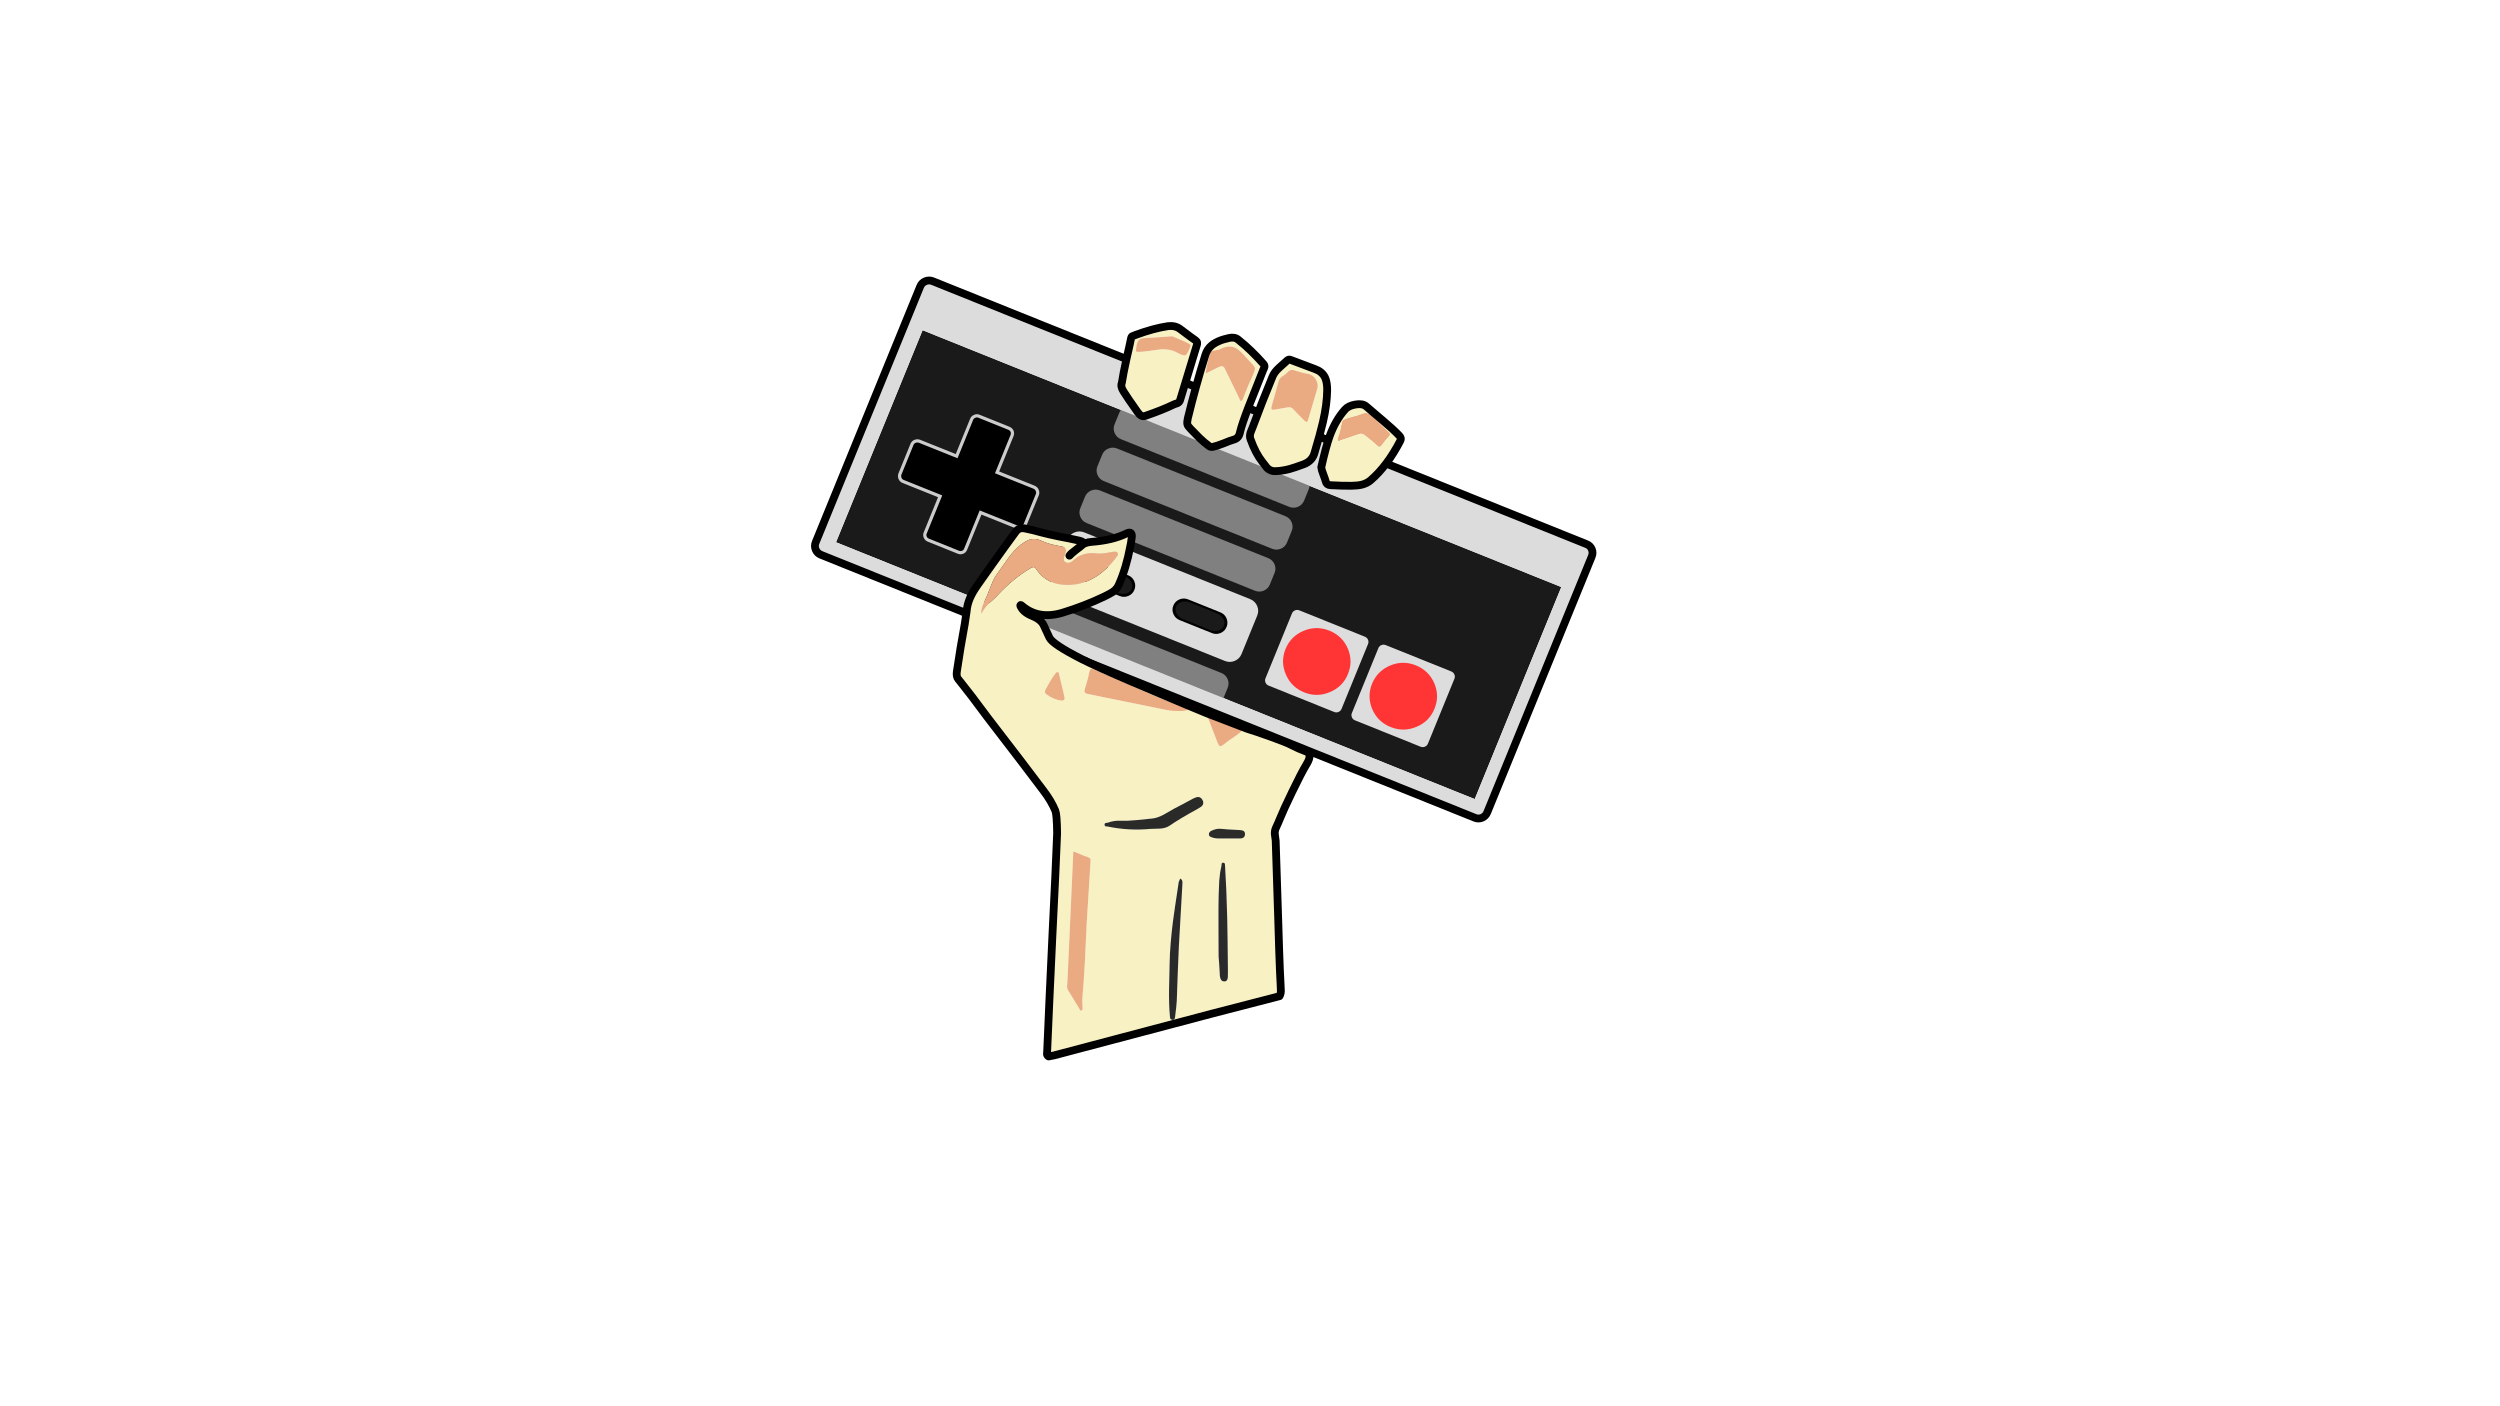 
<svg xmlns="http://www.w3.org/2000/svg" version="1.1" xmlns:xlink="http://www.w3.org/1999/xlink" preserveAspectRatio="none" x="0px" y="0px" width="1280px" height="720px" viewBox="0 0 1280 720">
<defs>
<g id="Layer3_0_MEMBER_0_FILL">
<path fill="#1A1A1A" stroke="none" d="
M 597.75 237.25
L 597.75 41.95 15.9 41.95 15.9 237.25 597.75 237.25 Z"/>
</g>

<g id="Layer3_0_MEMBER_1_FILL">
<path fill="#808080" stroke="none" d="
M 368.9 44.75
Q 368.9 40.7 366.1 37.85 363.25 35 359.2 35
L 205.95 35
Q 201.9 35 199.05 37.85 196.2 40.7 196.2 44.75
L 196.2 55.3
Q 196.2 59.35 199.05 62.2 201.9 65.05 205.95 65.05
L 359.2 65.05
Q 363.25 65.05 366.1 62.2 368.9 59.35 368.9 55.3
L 368.9 44.75 Z"/>
</g>

<g id="Layer3_0_MEMBER_2_FILL">
<path fill="#808080" stroke="none" d="
M 366.1 245.2
Q 368.9 242.35 368.9 238.35
L 368.9 227.75
Q 368.9 223.75 366.1 220.9 363.25 218.05 359.2 218.05
L 205.95 218.05
Q 201.9 218.05 199.05 220.9 196.2 223.75 196.2 227.75
L 196.2 238.35
Q 196.2 242.35 199.05 245.2 201.9 248.05 205.95 248.05
L 359.2 248.05
Q 363.25 248.05 366.1 245.2 Z"/>
</g>

<g id="Layer3_0_MEMBER_3_FILL">
<path fill="#DCDCDC" stroke="none" d="
M 611.95 8.15
Q 611.95 4.75 609.7 2.4 607.4 0 604 0
L 8.1 0
Q 4.75 0 2.35 2.4 0 4.75 0 8.15
L 0 243.8
Q 0 247.2 2.35 249.55 4.75 251.95 8.1 251.95
L 604 251.95
Q 607.4 251.95 609.7 249.55 611.95 247.2 611.95 243.8
L 611.95 8.15
M 597.85 41.95
L 597.85 237.2 15.9 237.2 15.9 41.95 597.85 41.95 Z"/>
</g>

<g id="Layer3_0_MEMBER_4_FILL">
<path fill="#000000" stroke="none" d="
M -168.25 -47.2
Q -167.8 -46.05 -166.65 -45.6
L -147.7 -38 -155.35 -19.2
Q -155.8 -18.1 -155.3 -17.05 -154.85 -16 -153.75 -15.55
L -138.35 -9.35
Q -137.25 -8.9 -136.15 -9.35 -135.1 -9.8 -134.65 -10.9
L -127 -29.7 -108.05 -22.1
Q -106.9 -21.6 -105.75 -22.1 -104.55 -22.55 -104.1 -23.7
L -97.95 -38.8
Q -97.5 -39.9 -98 -41.05 -98.45 -42.15 -99.6 -42.65
L -118.55 -50.25 -110.9 -69.05
Q -110.45 -70.2 -110.85 -71.25 -111.35 -72.35 -112.45 -72.8
L -127.85 -79
Q -128.95 -79.45 -130 -78.95 -131.15 -78.5 -131.6 -77.35
L -139.25 -58.55 -158.2 -66.15
Q -159.35 -66.6 -160.5 -66.15 -161.65 -65.7 -162.1 -64.6
L -168.25 -49.5
Q -168.7 -48.35 -168.25 -47.2 Z"/>
</g>

<g id="Layer3_0_MEMBER_5_FILL">
<path fill="#808080" stroke="none" d="
M 368.9 93.95
L 368.9 83.35
Q 368.9 79.35 366.1 76.5 363.25 73.65 359.2 73.65
L 205.95 73.65
Q 201.9 73.65 199.05 76.5 196.2 79.35 196.2 83.35
L 196.2 93.95
Q 196.2 97.95 199.05 100.8 201.9 103.65 205.95 103.65
L 359.2 103.65
Q 363.25 103.65 366.1 100.8 368.9 97.95 368.9 93.95 Z"/>
</g>

<g id="Layer3_0_MEMBER_6_MEMBER_0_FILL">
<path fill="#DDDDDD" stroke="none" d="
M 400.2 143.7
Q 398.2 143.7 396.85 145.1 395.45 146.5 395.45 148.45
L 395.45 208.25
Q 395.45 210.2 396.85 211.6 398.2 213 400.2 213
L 459.95 213
Q 461.95 213 463.35 211.6 464.75 210.2 464.75 208.25
L 464.75 148.45
Q 464.75 146.5 463.35 145.1 461.95 143.7 459.95 143.7
L 400.2 143.7 Z"/>
</g>

<g id="Layer3_0_MEMBER_6_MEMBER_1_FILL">
<path fill="#FF3434" stroke="none" d="
M 190.85 139.65
Q 184.2 137 177.7 139.7 171.1 142.45 168.4 149 165.75 155.55 168.55 162.05 171.35 168.6 177.95 171.25 184.55 173.9 191.1 171.1 197.7 168.4 200.35 161.85 203.05 155.3 200.25 148.75 197.45 142.3 190.85 139.65 Z"/>
</g>

<g id="Layer3_0_MEMBER_7_MEMBER_0_FILL">
<path fill="#DDDDDD" stroke="none" d="
M 543.45 148.45
Q 543.45 146.5 542.05 145.1 540.65 143.7 538.65 143.7
L 478.9 143.7
Q 476.9 143.7 475.55 145.1 474.15 146.5 474.15 148.45
L 474.15 208.25
Q 474.15 210.2 475.55 211.6 476.9 213 478.9 213
L 538.65 213
Q 540.65 213 542.05 211.6 543.45 210.2 543.45 208.25
L 543.45 148.45 Z"/>
</g>

<g id="Layer3_0_MEMBER_7_MEMBER_1_FILL">
<path fill="#FF3434" stroke="none" d="
M 235.1 157.4
Q 228.5 154.75 221.95 157.5 215.4 160.25 212.7 166.8 210.05 173.35 212.8 179.85 215.6 186.35 222.2 189 228.8 191.65 235.4 188.9 242 186.2 244.65 179.65 247.35 173.1 244.55 166.55 241.75 160.1 235.1 157.4 Z"/>
</g>

<g id="Layer3_0_MEMBER_8_FILL">
<path fill="#808080" stroke="none" d="
M 366.1 139.45
Q 368.9 136.6 368.9 132.6
L 368.9 122
Q 368.9 118 366.1 115.15 363.25 112.3 359.2 112.3
L 205.95 112.3
Q 201.9 112.3 199.05 115.15 196.2 118 196.2 122
L 196.2 132.6
Q 196.2 136.6 199.05 139.45 201.9 142.3 205.95 142.3
L 359.2 142.3
Q 363.25 142.3 366.1 139.45 Z"/>
</g>

<g id="Layer3_0_MEMBER_9_FILL">
<path fill="#DDDDDD" stroke="none" d="
M 368.95 196.6
L 368.95 161.25
Q 368.95 156.75 365.8 153.6 362.6 150.45 358.15 150.45
L 207.05 150.45
Q 202.55 150.45 199.4 153.6 196.2 156.75 196.2 161.25
L 196.2 196.6
Q 196.2 201.05 199.4 204.25 202.55 207.4 207.05 207.4
L 358.15 207.4
Q 362.6 207.4 365.8 204.25 368.95 201.05 368.95 196.6 Z"/>
</g>

<g id="Layer3_0_MEMBER_10_FILL">
<path fill="#000000" stroke="none" d="
M 225.65 170.4
Q 221.7 170.4 218.9 173.2 216.1 176 216.1 179.95 216.1 183.9 218.9 186.7 221.7 189.5 225.65 189.5
L 255.05 189.5
Q 259.05 189.5 261.8 186.7 264.6 183.95 264.6 179.95 264.6 176 261.8 173.2 259.05 170.4 255.05 170.4
L 225.65 170.4 Z"/>
</g>

<g id="Layer3_0_MEMBER_11_FILL">
<path fill="#000000" stroke="none" d="
M 339.05 189.5
Q 343.05 189.5 345.8 186.7 348.6 183.95 348.6 179.95 348.6 176 345.8 173.2 343.05 170.4 339.05 170.4
L 309.65 170.4
Q 305.7 170.4 302.9 173.2 300.1 176 300.1 179.95 300.1 183.95 302.9 186.7 305.7 189.5 309.65 189.5
L 339.05 189.5 Z"/>
</g>

<g id="Layer3_0_MEMBER_17_FILL">
<path fill="#1A1A1A" stroke="none" d="
M 228.15 172.25
Q 224.2 172.25 221.4 174.5 218.6 176.75 218.6 179.95 218.6 183.15 221.4 185.4 224.2 187.65 228.15 187.65
L 252.55 187.65
Q 256.55 187.65 259.35 185.4 262.15 183.15 262.15 179.95 262.15 176.75 259.35 174.5 256.55 172.25 252.55 172.25
L 228.15 172.25 Z"/>
</g>

<g id="Layer3_0_MEMBER_18_FILL">
<path fill="#1A1A1A" stroke="none" d="
M 336.55 187.65
Q 340.5 187.65 343.3 185.4 346.1 183.15 346.1 179.95 346.1 176.75 343.3 174.5 340.5 172.25 336.55 172.25
L 312.15 172.25
Q 308.2 172.25 305.4 174.5 302.6 176.75 302.6 179.95 302.6 183.15 305.4 185.4 308.2 187.65 312.15 187.65
L 336.55 187.65 Z"/>
</g>

<g id="Layer2_0_FILL">
<path fill="#F7F1C3" stroke="none" d="
M -10.65 73.3
Q -10.25 73.7 -10.2 73.65
L -10 73.65 -9.95 73.6 -10 73.55
Q -10.05 73.55 -10.1 73.55
L -10.65 73.3
M -9.65 73.7
Q -9.725 73.675 -9.8 73.65
L -9.8 73.7
Q -9.75 73.7 -9.65 73.7
M -108.9 -19.95
Q -111.3 -16.75 -114.45 -12.35 -120.25 -4.35 -128.65 7.6 -131.1 11.1 -132.35 13.95 -133.9 17.5 -134.15 21.05 -134.25 22.2 -135.1 27.4 -137.35 39.45 -139.15 51.8 -139.5 54.3 -138.45 55.6 -137.95 56.25 -137.35 56.95 -132.25 63.25 -123.55 75.05 -103.95 100.5 -94.85 112.65 -90.7 118.1 -88.7 123.05 -87.95 124.9 -87.8 134.4 -88.55 152.95 -88.75 156.7 -89.3 166.65 -90.2 186.55 -90.65 197.65 -91.75 219.85 -91.9 224.05 -92.9 246.2 -92.9 246.65 -93 247.6 -92.9 248.4 -92.15 248.8 -89.95 248.45 -89.5 248.3
L -8.2 226.8
Q 3.2 223.8 26.05 217.95 26.7 216.9 26.75 215.35 26.7 213.6 26.65 212.7 26.25 205.4 25.9 195 25.55 183.15 25.35 177.25
L 24.1 138.3
Q 24.1 137.8 23.75 135.7 23.35 133.6 24.25 131.7 25.2 129.75 26.55 126.45 27.85 123.1 32.5 113.45 37.15 103.75 40.1 98.85 43.05 93.9 39.5 92.6 35.9 91.3 32.75 89.65 29.6 88 22.75 85.55 15.85 83.1 14.35 82.6 12.8 82.05 11.05 81.55 9.25 81 7.7 80.35 6.9 82.55 3.1 85 -0.25 87.2 -2.35 88.95 -3.9 90.25 -4.65 89.8 -5.15 89.5 -5.75 87.9
L -10.4 75.8 -10.4 75.75
Q -10.4 75.7 -10.8 74.85 -10.95 74.25 -11 73.6 -11.05 73.25 -10.95 73.2 -11.217 73.089 -11.45 73 -12.062 72.75 -12.1 72.75 -12.3 72.7 -12.8 72.5 -13.15 72.35 -13.6 72.1 -17.65 70.45 -21.45 68.85 -23.7 67.9 -25.9 67 -39.4 61.35 -49.6 56.95 -67.3 49.35 -75.1 45.4 -90.15 37.75 -91.75 34.35 -93.35 30.95 -94.7 28 -96.1 25.05 -100.7 23.2 -105.35 21.3 -106.65 18 -106.65 17.35 -105.95 17.95 -97.4 25.35 -85 21.6 -73.7 18.15 -63.5 13.25 -60.55 11.8 -59.35 11 -57.2 9.5 -56.3 7.45 -52.4 -1.25 -50.35 -12.35 -50.2 -13.2 -50 -14.1 -49.8 -15.45 -49.6 -16.85 -49.35 -18.65 -50.05 -19.2 -50.75 -19.75 -52.3 -18.95 -59.45 -15.45 -70.25 -14.65 -71.95 -14.5 -73.1 -14.1 -74.15 -13.75 -74.8 -13.2 -75.05 -13 -75.8 -12.35 -76.7 -11.65 -78.2 -10.5 -80.35 -8.85 -81.5 -7.6 -80.85 -8.65 -78.15 -10.6 -75.5 -12.55 -75.35 -13.2 -75.2 -13.9 -74.9 -13.65 -74.6 -13.45 -74.45 -14.15 -74.3 -14.85 -77.15 -15.45 -80 -16.1 -81.85 -16.45 -84.4 -16.95 -86.5 -17.35 -92.95 -18.7 -95.5 -19.4 -100.45 -20.8 -104.4 -21.55 -107.3 -22.1 -108.9 -19.95
M -107.45 -12.35
Q -107.1 -12.7 -106.7 -13 -103.8 -15.2 -101.75 -15.85 -98.85 -16.7 -95.85 -15.25 -93.7 -14.2 -90.75 -13.4 -89.15 -13 -85.85 -12.35 -85.6 -12.3 -85.35 -12.25 -82.65 -11.8 -83.55 -8.9
L -84.15 -7.15
Q -84.4 -6.1 -84.4 -5.7 -84.4 -4.9 -83.75 -4.45 -82.2 -3.35 -80.5 -4.45 -79.95 -4.75 -79.25 -5.45 -74.65 -9.65 -67.35 -8.75 -65.6 -8.55 -63 -8.95 -59.15 -9.6 -58.65 -9.65 -57.1 -9.75 -56.8 -9 -56.45 -8.15 -57.1 -7.3 -67.4 6.8 -81.3 7.35 -92.9 7.85 -98.55 -0.8 -99.15 -1.75 -99.95 -1.75 -100.5 -1.75 -101.5 -1.15 -109.9 3.9 -117.05 11.35 -117.7 12 -118.95 13.4 -120.15 14.6 -121 15.3 -124.8 18.3 -126.55 22.15 -126.75 19.95 -125.65 17.3 -124.25 14.35 -123.65 12.85 -122.15 8.85 -121.3 6.9 -119.9 3.4 -118.2 1.3 -114.65 -3.7 -112.9 -6.2 -110.1 -10.05 -107.45 -12.35
M 5.9 132.9
Q 8.45 133 8.4 134.95 8.35 137.2 5.8 137.2
L -0.8 137.2
Q -1.3 137.15 -4.5 137.2 -6.95 137.25 -8.5 136.65 -9.4 136.3 -9.5 136.25 -10.05 135.9 -10.1 135.2 -10.15 133.8 -8.7 133.2 -6.15 132 -3.95 132.25 -1.35 132.55 5.9 132.9
M -59.85 54.55
Q -56.75 55.85 -54.25 56.95 -52.25 57.85 -50.6 58.6 -44.7 61.35 -34.3 65.65
L -33.05 66.1
Q -29.1 67.65 -27.3 68.35
L -21.1 70.65
Q -20.05 71.85 -24.5 71.95 -29 72 -31.35 71.5
L -72.2 63.2
Q -74.3 62.8 -73.65 60.8 -73 58.8 -72.5 56.95 -72.25 56.05 -72.05 55.25
L -71.65 53.6
Q -71.45 52.7 -71.25 51.8 -71.05 50.65 -70.55 50.4 -70.1 50.2 -69.15 50.6 -66.05 51.95 -59.85 54.55
M -86.6 54.05
Q -86.6 54.1 -86.55 54.15
L -84.05 64.75
Q -83.85 65.7 -84.25 66.2 -84.7 66.7 -85.6 66.6 -89.5 66.2 -93.4 63.3 -94.55 62.35 -93.7 60.9 -92.7 59.1 -92 57.85 -91.7 57.35 -91.5 56.95 -91.3 56.65 -91.15 56.35 -89.6 53.8 -88.2 52.1
L -87.05 52.1 -86.55 54.1 -86.6 54.05
M -96.15 57.8
Q -96.05 57.8 -95.95 57.8 -96.05 57.9 -96.1 58 -96.2 58.15 -96.35 58.65 -96.45 59.05 -96.65 59.25
L -96.15 57.8
M -15.65 115.95
Q -14.2 115.95 -13.35 117.5 -12.55 119.05 -13.35 120.2 -13.9 121 -15.5 121.85 -25.5 127.35 -30.2 130.65 -32.05 131.9 -34.95 132.15 -38.35 132.25 -40.05 132.3 -51.05 133.35 -61.85 131.1 -62.55 131.05 -62.9 131 -63.45 130.85 -63.5 130.25 -63.6 129.5 -63 129.3 -62.65 129.2 -61.85 129.1 -58.65 127.95 -55.15 128.1 -51.85 128.25 -47.25 127.8 -44.6 127.55 -39.35 127 -36.65 126.8 -33.35 125.05 -29.7 122.9 -27.85 121.9 -24.65 120.3 -18.35 116.85 -16.65 116 -15.65 115.95
M -79.5 143.8
Q -73.9 146.15 -71.75 146.9 -70.95 147.15 -70.75 147.8 -70.65 148.1 -70.7 149
L -72.65 180.5
Q -72.95 186.9 -73.55 199.6 -74.15 210.75 -74.85 218.7 -74.95 219.75 -74.9 221.35 -74.85 222.2 -74.75 224 -74.75 225.1 -75.5 225.3 -75.95 225.45 -76.15 225.05 -76.3 224.5 -76.45 224.3 -81.5 216.1 -82.2 214.9 -82.75 214 -82.7 212.55 -82.5 210.9 -82.5 210.05
L -79.5 143.8
M -1.9 150.3
Q -1.85 150.35 -1.8 151.5 -1.05 163.45 -0.7 178.45 -0.5 187.45 -0.35 205.45
L -0.4 208.35
Q -0.6 210.35 -2.05 210.4 -3.75 210.5 -4.25 208.7 -4.6 207.5 -4.55 206.25 -4.55 205 -4.85 201.2 -5.25 197.35 -5.15 195 -5.2 185.45 -5.2 180.65 -5.25 172.1 -5.1 166.3 -4.95 160.7 -4.8 158.85 -4.5 154.65 -3.7 151.45 -3.65 150.65 -3.6 150.25 -3.45 149.55 -2.7 149.6 -2.05 149.65 -1.9 150.3
M -24.8 157.7
Q -23.9 158.2 -23.7 159 -23.6 159.35 -23.65 160.45 -25.45 191.85 -25.45 192.15 -25.9 201.6 -26.55 220.5 -26.65 222.6 -27.4 228.55 -27.5 229.3 -27.7 229.65 -28.05 230.15 -28.8 230.05 -29.5 230 -29.8 229.55 -30 229.2 -30.05 228.4 -30.6 222.6 -30.5 214.6 -30.25 205.4 -30.2 200.75 -30 191.6 -28.55 180.05 -27.85 174.6 -25.55 159.5 -25.55 159.4 -24.8 157.7 Z"/>

<path fill="#EAAB83" stroke="none" d="
M 3.1 85
Q 6.9 82.55 7.7 80.35
L -9.65 73.7
Q -9.75 73.7 -9.8 73.7 -9.9 73.65 -10 73.65
L -10.2 73.65
Q -10.25 73.7 -10.65 73.3
L -10.95 73.2
Q -11.05 73.25 -11 73.6 -10.95 74.25 -10.8 74.85 -10.4 75.7 -10.4 75.75
L -10.4 75.8 -5.75 87.9
Q -5.15 89.5 -4.65 89.8 -3.9 90.25 -2.35 88.95 -0.25 87.2 3.1 85
M -71.75 146.9
Q -73.9 146.15 -79.5 143.8
L -82.5 210.05
Q -82.5 210.9 -82.7 212.55 -82.75 214 -82.2 214.9 -81.5 216.1 -76.45 224.3 -76.3 224.5 -76.15 225.05 -75.95 225.45 -75.5 225.3 -74.75 225.1 -74.75 224 -74.85 222.2 -74.9 221.35 -74.95 219.75 -74.85 218.7 -74.15 210.75 -73.55 199.6 -72.95 186.9 -72.65 180.5
L -70.7 149
Q -70.65 148.1 -70.75 147.8 -70.95 147.15 -71.75 146.9
M -54.25 56.95
Q -56.75 55.85 -59.85 54.55 -66.05 51.95 -69.15 50.6 -70.1 50.2 -70.55 50.4 -71.05 50.65 -71.25 51.8 -71.45 52.7 -71.65 53.6
L -72.05 55.25
Q -72.25 56.05 -72.5 56.95 -73 58.8 -73.65 60.8 -74.3 62.8 -72.2 63.2
L -31.35 71.5
Q -29 72 -24.5 71.95 -20.05 71.85 -21.1 70.65
L -27.3 68.35
Q -29.1 67.65 -33.05 66.1
L -34.3 65.65
Q -44.7 61.35 -50.6 58.6 -52.25 57.85 -54.25 56.95
M -106.7 -13
Q -107.1 -12.7 -107.45 -12.35 -110.1 -10.05 -112.9 -6.2 -114.65 -3.7 -118.2 1.3 -119.9 3.4 -121.3 6.9 -122.15 8.85 -123.65 12.85 -124.25 14.35 -125.65 17.3 -126.75 19.95 -126.55 22.15 -124.8 18.3 -121 15.3 -120.15 14.6 -118.95 13.4 -117.7 12 -117.05 11.35 -109.9 3.9 -101.5 -1.15 -100.5 -1.75 -99.95 -1.75 -99.15 -1.75 -98.55 -0.8 -92.9 7.85 -81.3 7.35 -67.4 6.8 -57.1 -7.3 -56.45 -8.15 -56.8 -9 -57.1 -9.75 -58.65 -9.65 -59.15 -9.6 -63 -8.95 -65.6 -8.55 -67.35 -8.75 -74.65 -9.65 -79.25 -5.45 -79.95 -4.75 -80.5 -4.45 -82.2 -3.35 -83.75 -4.45 -84.4 -4.9 -84.4 -5.7 -84.4 -6.1 -84.15 -7.15
L -83.55 -8.9
Q -82.65 -11.8 -85.35 -12.25 -85.6 -12.3 -85.85 -12.35 -89.15 -13 -90.75 -13.4 -93.7 -14.2 -95.85 -15.25 -98.85 -16.7 -101.75 -15.85 -103.8 -15.2 -106.7 -13 Z"/>

<path fill="#2A2A2A" stroke="none" d="
M -23.7 159
Q -23.9 158.2 -24.8 157.7 -25.55 159.4 -25.55 159.5 -27.85 174.6 -28.55 180.05 -30 191.6 -30.2 200.75 -30.25 205.4 -30.5 214.6 -30.6 222.6 -30.05 228.4 -30 229.2 -29.8 229.55 -29.5 230 -28.8 230.05 -28.05 230.15 -27.7 229.65 -27.5 229.3 -27.4 228.55 -26.65 222.6 -26.55 220.5 -25.9 201.6 -25.45 192.15 -25.45 191.85 -23.65 160.45 -23.6 159.35 -23.7 159
M -1.8 151.5
Q -1.85 150.35 -1.9 150.3 -2.05 149.65 -2.7 149.6 -3.45 149.55 -3.6 150.25 -3.65 150.65 -3.7 151.45 -4.5 154.65 -4.8 158.85 -4.95 160.7 -5.1 166.3 -5.25 172.1 -5.2 180.65 -5.2 185.45 -5.15 195 -5.25 197.35 -4.85 201.2 -4.55 205 -4.55 206.25 -4.6 207.5 -4.25 208.7 -3.75 210.5 -2.05 210.4 -0.6 210.35 -0.4 208.35
L -0.35 205.45
Q -0.5 187.45 -0.7 178.45 -1.05 163.45 -1.8 151.5 Z"/>

<path fill="#2A2A29" stroke="none" d="
M -13.35 117.5
Q -14.2 115.95 -15.65 115.95 -16.65 116 -18.35 116.85 -24.65 120.3 -27.85 121.9 -29.7 122.9 -33.35 125.05 -36.65 126.8 -39.35 127 -44.6 127.55 -47.25 127.8 -51.85 128.25 -55.15 128.1 -58.65 127.95 -61.85 129.1 -62.65 129.2 -63 129.3 -63.6 129.5 -63.5 130.25 -63.45 130.85 -62.9 131 -62.55 131.05 -61.85 131.1 -51.05 133.35 -40.05 132.3 -38.35 132.25 -34.95 132.15 -32.05 131.9 -30.2 130.65 -25.5 127.35 -15.5 121.85 -13.9 121 -13.35 120.2 -12.55 119.05 -13.35 117.5 Z"/>

<path fill="#EAAC83" stroke="none" d="
M -86.55 54.15
Q -86.6 54.1 -86.6 54.05
L -86.55 54.1 -87.05 52.1 -88.2 52.1
Q -89.6 53.8 -91.15 56.35 -91.3 56.65 -91.5 56.95 -91.7 57.35 -92 57.85 -92.7 59.1 -93.7 60.9 -94.55 62.35 -93.4 63.3 -89.5 66.2 -85.6 66.6 -84.7 66.7 -84.25 66.2 -83.85 65.7 -84.05 64.75
L -86.55 54.15 Z"/>

<path fill="#2B2B2A" stroke="none" d="
M 8.4 134.95
Q 8.45 133 5.9 132.9 -1.35 132.55 -3.95 132.25 -6.15 132 -8.7 133.2 -10.15 133.8 -10.1 135.2 -10.05 135.9 -9.5 136.25 -9.4 136.3 -8.5 136.65 -6.95 137.25 -4.5 137.2 -1.3 137.15 -0.8 137.2
L 5.8 137.2
Q 8.35 137.2 8.4 134.95 Z"/>
</g>

<g id="Layer1_0_FILL">
<path fill="#F8F1C3" stroke="none" d="
M -52.9 -116.25
Q -53.6 -112.4 -55.25 -104.75 -56.65 -97.8 -57.3 -93.05 -57.75 -92 -57.35 -90.75 -57.15 -89.95 -56.35 -88.7 -55.05 -86.75 -53.75 -84.85 -51.45 -81.55 -48.9 -78.15 -47.95 -76.9 -47.2 -76.5 -46.2 -75.9 -44.8 -76.45 -36.15 -79.6 -30.65 -82.4 -30.1 -82.7 -28.8 -83.1 -27.65 -83.6 -27.35 -84.7
L -19.25 -113.05
Q -19 -113.9 -19.1 -114.35 -19.25 -115 -20 -115.5 -21.05 -116.1 -27.95 -121.15 -30.55 -123 -34.15 -122.5 -41.45 -121.3 -50.6 -117.75 -51.15 -117.5 -51.8 -117.25 -52.4 -117 -52.5 -116.95 -52.8 -116.7 -52.9 -116.25
M -50.2 -109.25
Q -50.55 -109.6 -50.1 -112.3 -49.8 -114.25 -48.95 -115.15 -48.05 -116.1 -46.1 -116.2 -43.25 -116.35 -39.05 -116.75 -36.7 -116.95 -31.9 -117.4 -30.9 -116.95 -27.45 -115.6 -24.5 -114.45 -22.9 -113.5 -22.4 -113.2 -22.4 -112.9 -22.4 -112.7 -22.6 -112.05 -24.05 -108.25 -24.9 -107.85 -25.9 -107.3 -29.25 -109.05 -33 -111.05 -38.15 -110.55 -44 -109.55 -46.9 -109.25 -49.8 -108.9 -50.2 -109.25
M 28.85 -106.3
Q 27.95 -106.7 27.15 -105.95 24.35 -103.4 22.95 -102.05 20.6 -99.8 19.75 -97.55 14.4 -83.95 10.2 -71.95 9.85 -70.95 9 -68.75 8.45 -66.8 9 -65.45 11.75 -58.15 15.3 -53.85 17.45 -51.15 17.8 -50.75 19.55 -49.15 21.7 -49.2 25.2 -49.3 29.2 -50.4 31.9 -51.2 36.4 -52.95 40.6 -54.6 41.8 -58.5 44.8 -69.2 45.95 -74.7 47.9 -83.75 47.85 -91.2 47.8 -95.25 46.6 -97.65 45.05 -100.6 41.45 -101.8 40.7 -102.05 28.85 -106.3
M 27.25 -99.8
Q 28.3 -101.15 29.7 -101.25 30.55 -101.25 32.3 -100.6 34.3 -99.95 38.5 -99.2 40.6 -98.65 41.95 -96.55 43.25 -94.45 42.95 -92.4
L 38.3 -75.6
Q 38 -74.6 37.45 -74.7 37.1 -74.8 36.4 -75.45 31.85 -79.8 30.75 -81.05 29.55 -82.4 27.8 -82 23.15 -81.15 20.9 -80.7 20 -80.55 19.65 -80.85 19.3 -81.2 19.5 -82.1
L 23 -95.5
Q 23.35 -96.85 24.9 -97.9 26.9 -99.3 27.25 -99.8
M 15.55 -102.45
Q 15.7 -103.2 15.1 -103.9 8.65 -111 1.95 -116.15 0.05 -117.7 -2.9 -116.95 -5.9 -116.15 -6.65 -115.85 -9.85 -114.6 -11.65 -113.05 -13.95 -111.05 -14.8 -108.05 -19.55 -91.85 -23.25 -75.4 -23.65 -73.45 -23.4 -72.45 -23.15 -71.5 -21.8 -70.2 -18.35 -66.8 -17.15 -65.6 -14.5 -63.15 -12.15 -61.5 -11.15 -60.8 -10 -61.15 -8.1 -61.6 -4.8 -62.95 -1.35 -64.45 0.2 -64.9 1.8 -65.35 2.55 -66.3 3.3 -67.15 3.6 -68.8 4.45 -72.8 7.7 -81.7
L 15.1 -101.3
Q 15.5 -102.05 15.55 -102.45
M 7.7 -105.45
Q 10.5 -102.8 10.7 -101.85 10.9 -100.9 9.35 -97.4 7.5 -93.35 5 -86.45 4.8 -85.7 4.65 -85.5 4.45 -85.15 4 -85 3.45 -84.9 3.25 -85.4 3.05 -86 2.9 -86.3
L -4.8 -101.45
Q -5.6 -103.05 -7.6 -102.15
L -14.45 -98.65
Q -14.35 -101 -13.6 -104.1 -12.45 -108.9 -12.45 -109.15 -12.35 -109.7 -11.8 -110 -11.55 -110.15 -10.8 -110.35 -10.75 -110.35 -8.7 -110.8 -7.45 -111.05 -6.75 -111.5 -2.65 -113.6 0.8 -111.85 2.95 -110.75 6.4 -106.85
L 7.7 -105.45 Z"/>

<path fill="#EAAB83" stroke="none" d="
M -50.1 -112.3
Q -50.55 -109.6 -50.2 -109.25 -49.8 -108.9 -46.9 -109.25 -44 -109.55 -38.15 -110.55 -33 -111.05 -29.25 -109.05 -25.9 -107.3 -24.9 -107.85 -24.05 -108.25 -22.6 -112.05 -22.4 -112.7 -22.4 -112.9 -22.4 -113.2 -22.9 -113.5 -24.5 -114.45 -27.45 -115.6 -30.9 -116.95 -31.9 -117.4 -36.7 -116.95 -39.05 -116.75 -43.25 -116.35 -46.1 -116.2 -48.05 -116.1 -48.95 -115.15 -49.8 -114.25 -50.1 -112.3
M 71.95 -77.75
Q 70.4 -79.25 69.15 -79.6 67.55 -80.15 65.65 -79.3 64.35 -78.7 61.4 -77.9 58.5 -77.1 57.1 -76.45 56.55 -76.2 56.35 -76.05 56.05 -75.85 55.85 -75.4 55.5 -74.2 54.95 -71.2 54.45 -68.6 53.9 -67.45 53.6 -65.95 54 -65.6 54.4 -65.3 55.45 -65.65 58.45 -66.75 64.5 -68.9 66.1 -69.55 67.6 -68.3 68.05 -67.9 70.9 -65.75 72.85 -64.2 74.05 -63.05 74.7 -62.5 75.15 -62.55 75.55 -62.6 76.1 -63.2 78.8 -66.9 79.95 -68.05 80.55 -68.75 80.5 -69.2 80.45 -69.55 79.85 -70.15 73.7 -75.85 71.95 -77.75
M 29.7 -101.25
Q 28.3 -101.15 27.25 -99.8 26.9 -99.3 24.9 -97.9 23.35 -96.85 23 -95.5
L 19.5 -82.1
Q 19.3 -81.2 19.65 -80.85 20 -80.55 20.9 -80.7 23.15 -81.15 27.8 -82 29.55 -82.4 30.75 -81.05 31.85 -79.8 36.4 -75.45 37.1 -74.8 37.45 -74.7 38 -74.6 38.3 -75.6
L 42.95 -92.4
Q 43.25 -94.45 41.95 -96.55 40.6 -98.65 38.5 -99.2 34.3 -99.95 32.3 -100.6 30.55 -101.25 29.7 -101.25
M 10.7 -101.85
Q 10.5 -102.8 7.7 -105.45
L 6.4 -106.85
Q 2.95 -110.75 0.8 -111.85 -2.65 -113.6 -6.75 -111.5 -7.45 -111.05 -8.7 -110.8 -10.75 -110.35 -10.8 -110.35 -11.55 -110.15 -11.8 -110 -12.35 -109.7 -12.45 -109.15 -12.45 -108.9 -13.6 -104.1 -14.35 -101 -14.45 -98.65
L -7.6 -102.15
Q -5.6 -103.05 -4.8 -101.45
L 2.9 -86.3
Q 3.05 -86 3.25 -85.4 3.45 -84.9 4 -85 4.45 -85.15 4.65 -85.5 4.8 -85.7 5 -86.45 7.5 -93.35 9.35 -97.4 10.9 -100.9 10.7 -101.85 Z"/>

<path fill="#F7F1C3" stroke="none" d="
M 67.85 -83.25
Q 66 -84.7 62.4 -84 58.85 -83.35 57.15 -81.35 52.3 -75.75 49.5 -67.5 47.7 -62.25 45.5 -51.6 45.6 -50.45 46.5 -48.25 47.6 -45.5 47.9 -44.4 48.3 -42.6 50.35 -42.5 57.05 -42.25 61.25 -42.4 64.35 -42.5 66.45 -43.05 69.15 -43.8 70.95 -45.45 79.25 -52.85 85.7 -65.8 86.1 -66.7 85.95 -67.2 85.85 -67.7 85.15 -68.45 81.85 -71.8 76.65 -76 70.8 -80.8 67.85 -83.25
M 69.15 -79.6
Q 70.4 -79.25 71.95 -77.75 73.7 -75.85 79.85 -70.15 80.45 -69.55 80.5 -69.2 80.55 -68.75 79.95 -68.05 78.8 -66.9 76.1 -63.2 75.55 -62.6 75.15 -62.55 74.7 -62.5 74.05 -63.05 72.85 -64.2 70.9 -65.75 68.05 -67.9 67.6 -68.3 66.1 -69.55 64.5 -68.9 58.45 -66.75 55.45 -65.65 54.4 -65.3 54 -65.6 53.6 -65.95 53.9 -67.45 54.45 -68.6 54.95 -71.2 55.5 -74.2 55.85 -75.4 56.05 -75.85 56.35 -76.05 56.55 -76.2 57.1 -76.45 58.5 -77.1 61.4 -77.9 64.35 -78.7 65.65 -79.3 67.55 -80.15 69.15 -79.6 Z"/>
</g>

<path id="Layer3_0_MEMBER_3_1_STROKES" stroke="#000000" stroke-width="4" stroke-linejoin="round" stroke-linecap="round" fill="none" d="
M -151.544 -148.121
Q -153.428 -148.877 -155.324 -148.084 -157.181 -147.307 -157.954 -145.415
L -211.559 -14.304
Q -212.333 -12.413 -211.545 -10.574 -210.742 -8.697 -208.857 -7.94
L 126.291 126.65
Q 128.203 127.418 130.043 126.602 131.843 125.803 132.616 123.911
L 186.221 -7.2
Q 186.995 -9.092 186.264 -10.907 185.516 -12.762 183.604 -13.53
L -151.544 -148.121 Z"/>

<path id="Layer3_0_MEMBER_4_1_STROKES" stroke="#CCCCCC" stroke-width="1.65" stroke-linejoin="miter" stroke-linecap="round" stroke-miterlimit="4" fill="none" d="
M -127.85 -79
Q -128.95 -79.45 -130 -78.95 -131.15 -78.5 -131.6 -77.35
L -139.25 -58.55 -158.2 -66.15
Q -159.35 -66.6 -160.5 -66.15 -161.65 -65.7 -162.1 -64.6
L -168.25 -49.5
Q -168.7 -48.35 -168.25 -47.2 -167.8 -46.05 -166.65 -45.6
L -147.7 -38 -155.35 -19.2
Q -155.8 -18.1 -155.3 -17.05 -154.85 -16 -153.75 -15.55
L -138.35 -9.35
Q -137.25 -8.9 -136.15 -9.35 -135.1 -9.8 -134.65 -10.9
L -127 -29.7 -108.05 -22.1
Q -106.9 -21.6 -105.75 -22.1 -104.55 -22.55 -104.1 -23.7
L -97.95 -38.8
Q -97.5 -39.9 -98 -41.05 -98.45 -42.15 -99.6 -42.65
L -118.55 -50.25 -110.9 -69.05
Q -110.45 -70.2 -110.85 -71.25 -111.35 -72.35 -112.45 -72.8
L -127.85 -79 Z"/>

<path id="Layer3_0_MEMBER_12_1_STROKES" stroke="#000000" stroke-width="0.5" stroke-linejoin="miter" stroke-linecap="butt" stroke-miterlimit="4" fill="none" d="
M -152.043 -58.739
L -160.693 -55.12 -157.025 -46.555 -156.286 -48.363 -150.127 -45.89 -146.635 -54.43 -152.794 -56.903 -152.043 -58.739 Z"/>

<path id="Layer3_0_MEMBER_13_1_STROKES" stroke="#000000" stroke-width="0.5" stroke-linejoin="miter" stroke-linecap="butt" stroke-miterlimit="4" fill="none" d="
M -109.018 -41.461
L -105.35 -32.895 -114 -29.276 -113.26 -31.085 -119.419 -33.558 -115.927 -42.098 -109.768 -39.625 -109.018 -41.461 Z"/>

<path id="Layer3_0_MEMBER_14_1_STROKES" stroke="#000000" stroke-width="0.5" stroke-linejoin="miter" stroke-linecap="butt" stroke-miterlimit="4" fill="none" d="
M -118.138 -63.034
L -121.806 -71.599 -130.455 -67.98 -128.599 -67.235 -131.09 -61.142 -122.485 -57.687 -119.994 -63.779 -118.138 -63.034 Z"/>

<path id="Layer3_0_MEMBER_15_1_STROKES" stroke="#000000" stroke-width="0.5" stroke-linejoin="miter" stroke-linecap="butt" stroke-miterlimit="4" fill="none" d="
M -135.802 -19.831
L -144.451 -16.211 -148.119 -24.777 -146.263 -24.032 -143.772 -30.124 -135.167 -26.668 -137.658 -20.576 -135.802 -19.831 Z"/>

<path id="Layer3_0_MEMBER_16_1_STROKES" stroke="#000000" stroke-width="0.7" stroke-linejoin="miter" stroke-linecap="butt" stroke-miterlimit="4" fill="none" d="
M -125.563 -41.11
Q -126.775 -38.066 -129.816 -36.794 -132.857 -35.521 -135.922 -36.752 -138.988 -37.983 -140.277 -40.995 -141.567 -44.006 -140.327 -47.039 -139.087 -50.071 -136.046 -51.344 -133.033 -52.627 -129.968 -51.396 -126.903 -50.165 -125.613 -47.154 -124.312 -44.17 -125.552 -41.138
L -125.563 -41.11 Z"/>

<path id="Layer2_0_1_STROKES" stroke="#000000" stroke-width="4" stroke-linejoin="round" stroke-linecap="round" fill="none" d="
M 7.7 80.35
Q 9.25 81 11.05 81.55 12.8 82.05 14.35 82.6 15.85 83.1 22.75 85.55 29.6 88 32.75 89.65 35.9 91.3 39.5 92.6 43.05 93.9 40.1 98.85 37.15 103.75 32.5 113.45 27.85 123.1 26.55 126.45 25.2 129.75 24.25 131.7 23.35 133.6 23.75 135.7 24.1 137.8 24.1 138.3
L 25.35 177.25
Q 25.55 183.15 25.9 195 26.25 205.4 26.65 212.7 26.7 213.6 26.75 215.35 26.7 216.9 26.05 217.95 3.2 223.8 -8.2 226.8
L -89.5 248.3
Q -89.95 248.45 -92.15 248.8 -92.9 248.4 -93 247.6 -92.9 246.65 -92.9 246.2 -91.9 224.05 -91.75 219.85 -90.65 197.65 -90.2 186.55 -89.3 166.65 -88.75 156.7 -88.55 152.95 -87.8 134.4 -87.95 124.9 -88.7 123.05 -90.7 118.1 -94.85 112.65 -103.95 100.5 -123.55 75.05 -132.25 63.25 -137.35 56.95 -137.95 56.25 -138.45 55.6 -139.5 54.3 -139.15 51.8 -137.35 39.45 -135.1 27.4 -134.25 22.2 -134.15 21.05 -133.9 17.5 -132.35 13.95 -131.1 11.1 -128.65 7.6 -120.25 -4.35 -114.45 -12.35 -111.3 -16.75 -108.9 -19.95 -107.3 -22.1 -104.4 -21.55 -100.45 -20.8 -95.5 -19.4 -92.95 -18.7 -86.5 -17.35 -84.4 -16.95 -81.85 -16.45 -80 -16.1 -77.15 -15.45 -74.3 -14.85 -74.45 -14.15 -74.6 -13.45 -74.9 -13.65 -75.2 -13.9 -75.35 -13.2 -75.5 -12.55 -78.15 -10.6 -80.85 -8.65 -81.5 -7.6 -80.35 -8.85 -78.2 -10.5 -76.7 -11.65 -75.8 -12.35 -75.05 -13 -74.8 -13.2 -74.15 -13.75 -73.1 -14.1 -71.95 -14.5 -70.25 -14.65 -59.45 -15.45 -52.3 -18.95 -50.75 -19.75 -50.05 -19.2 -49.35 -18.65 -49.6 -16.85 -49.8 -15.45 -50 -14.1 -50.2 -13.2 -50.35 -12.35 -52.4 -1.25 -56.3 7.45 -57.2 9.5 -59.35 11 -60.55 11.8 -63.5 13.25 -73.7 18.15 -85 21.6 -97.4 25.35 -105.95 17.95 -106.65 17.35 -106.65 18 -105.35 21.3 -100.7 23.2 -96.1 25.05 -94.7 28 -93.35 30.95 -91.75 34.35 -90.15 37.75 -75.1 45.4 -67.3 49.35 -49.6 56.95 -39.4 61.35 -25.9 67 -23.7 67.9 -21.45 68.85 -17.65 70.45 -13.6 72.1 -13.35 72.2 -12.8 72.45 -12.55 72.533 -11.425 73 -11.217 73.089 -10.95 73.2
L -10.65 73.3 -10.1 73.55
M -9.95 73.6
Q -9.875 73.625 -9.8 73.65 -9.725 73.675 -9.65 73.7
L 7.7 80.35"/>

<path id="Layer1_0_1_STROKES" stroke="#000000" stroke-width="4" stroke-linejoin="round" stroke-linecap="round" fill="none" d="
M -20.924 -77.781
Q -16.947 -94.166 -11.924 -110.283 -11.024 -113.268 -8.69 -115.229 -6.864 -116.749 -3.644 -117.945 -2.889 -118.232 0.124 -118.981 3.086 -119.681 4.96 -118.099 11.572 -112.837 17.901 -105.629 18.489 -104.919 18.327 -104.172 18.27 -103.773 17.857 -103.03
L 10.128 -83.558
Q 6.728 -74.714 5.811 -70.729 5.483 -69.084 4.719 -68.247 3.953 -67.31 2.345 -66.887 0.788 -66.463 -2.687 -65.021 -6.009 -63.727 -7.916 -63.309 -9.072 -62.979 -10.06 -63.696 -12.382 -65.385 -14.99 -67.879 -16.17 -69.099 -19.562 -72.557 -20.89 -73.88 -21.124 -74.834 -21.357 -75.838 -20.924 -77.781 Z
M 23.577 -50.826
Q 21.426 -50.813 19.704 -52.442 19.361 -52.848 17.256 -55.584 13.78 -59.943 11.153 -67.288 10.626 -68.647 11.209 -70.588 12.096 -72.773 12.463 -73.767 16.865 -85.694 22.443 -99.202 23.331 -101.437 25.719 -103.647 27.141 -104.973 29.984 -107.476 30.796 -108.212 31.69 -107.797 43.466 -103.348 44.212 -103.085 47.791 -101.824 49.291 -98.849 50.45 -96.429 50.432 -92.379 50.356 -84.929 48.254 -75.913 47.011 -70.433 43.831 -59.786 42.565 -55.906 38.338 -54.328 33.809 -52.654 31.096 -51.9 27.078 -50.867 23.577 -50.826 Z
M 47.414 -52.824
Q 49.793 -63.436 51.682 -68.654 54.62 -76.856 59.564 -82.373 61.298 -84.344 64.858 -84.934 68.469 -85.573 70.295 -84.092 73.203 -81.593 78.971 -76.695 84.099 -72.408 87.342 -69.003 88.029 -68.241 88.121 -67.739 88.263 -67.237 87.847 -66.344 81.18 -53.504 72.756 -46.246 70.929 -44.626 68.216 -43.922 66.107 -43.408 63.006 -43.36 58.804 -43.281 52.11 -43.644 50.062 -43.778 49.692 -45.585 49.411 -46.69 48.357 -49.458 47.494 -51.673 47.414 -52.824 Z
M -54.671 -96.003
Q -53.941 -100.741 -52.424 -107.666 -50.645 -115.287 -49.88 -119.125 -49.772 -119.573 -49.468 -119.818 -49.367 -119.866 -48.763 -120.106 -48.109 -120.345 -47.555 -120.586 -38.347 -123.981 -31.027 -125.058 -27.42 -125.497 -24.851 -123.603 -18.037 -118.438 -16.998 -117.82 -16.256 -117.307 -16.117 -116.655 -16.025 -116.203 -16.289 -115.358
L -24.866 -87.149
Q -25.185 -86.054 -26.343 -85.573 -27.65 -85.195 -28.205 -84.905 -33.751 -82.198 -42.453 -79.194 -43.862 -78.668 -44.852 -79.285 -45.595 -79.697 -46.524 -80.963 -49.016 -84.406 -51.26 -87.744 -52.528 -89.666 -53.794 -91.637 -54.573 -92.901 -54.76 -93.704 -55.139 -94.961 -54.671 -96.003 Z"/>
</defs>

<g transform="matrix( 1, 0, 0, 1, 629.05,292.1) ">
<g transform="matrix( 0.562, 0.226, -0.227, 0.556, -156.1,-149.95) ">
<use xlink:href="#Layer3_0_MEMBER_0_FILL"/>
</g>

<g transform="matrix( 0.562, 0.226, -0.227, 0.556, -156.1,-149.95) ">
<use xlink:href="#Layer3_0_MEMBER_1_FILL"/>
</g>

<g transform="matrix( 0.562, 0.226, -0.227, 0.556, -156.1,-149.95) ">
<use xlink:href="#Layer3_0_MEMBER_2_FILL"/>
</g>

<g transform="matrix( 0.562, 0.226, -0.227, 0.556, -156.1,-149.95) ">
<use xlink:href="#Layer3_0_MEMBER_3_FILL"/>

<use xlink:href="#Layer3_0_MEMBER_3_1_STROKES" transform="matrix( 1.527, -0.62, 0.624, 1.544, 332,134.7) "/>
</g>

<g transform="matrix( 1, 0, 0, 1, 0,0) ">
<use xlink:href="#Layer3_0_MEMBER_4_FILL"/>

<use xlink:href="#Layer3_0_MEMBER_4_1_STROKES"/>
</g>

<g transform="matrix( 0.562, 0.226, -0.227, 0.556, -156.1,-149.95) ">
<use xlink:href="#Layer3_0_MEMBER_5_FILL"/>
</g>

<g transform="matrix( 0.562, 0.226, -0.227, 0.556, -156.1,-149.95) ">
<use xlink:href="#Layer3_0_MEMBER_6_MEMBER_0_FILL"/>
</g>

<g transform="matrix( 1, 0, 0, 1, -139.25,-108.85) ">
<use xlink:href="#Layer3_0_MEMBER_6_MEMBER_1_FILL"/>
</g>

<g transform="matrix( 0.562, 0.226, -0.227, 0.556, -156.1,-149.95) ">
<use xlink:href="#Layer3_0_MEMBER_7_MEMBER_0_FILL"/>
</g>

<g transform="matrix( 1, 0, 0, 1, -139.25,-108.85) ">
<use xlink:href="#Layer3_0_MEMBER_7_MEMBER_1_FILL"/>
</g>

<g transform="matrix( 0.562, 0.226, -0.227, 0.556, -156.1,-149.95) ">
<use xlink:href="#Layer3_0_MEMBER_8_FILL"/>
</g>

<g transform="matrix( 0.562, 0.226, -0.227, 0.556, -156.1,-149.95) ">
<use xlink:href="#Layer3_0_MEMBER_9_FILL"/>
</g>

<g transform="matrix( 0.562, 0.226, -0.227, 0.556, -156.1,-149.95) ">
<use xlink:href="#Layer3_0_MEMBER_10_FILL"/>
</g>

<g transform="matrix( 0.562, 0.226, -0.227, 0.556, -156.1,-149.95) ">
<use xlink:href="#Layer3_0_MEMBER_11_FILL"/>
</g>

<g transform="matrix( 0.562, 0.226, -0.227, 0.556, -156.1,-149.95) ">
<use xlink:href="#Layer3_0_MEMBER_12_1_STROKES" transform="matrix( 1.527, -0.62, 0.624, 1.544, 332,134.7) "/>
</g>

<g transform="matrix( 0.562, 0.226, -0.227, 0.556, -156.1,-149.95) ">
<use xlink:href="#Layer3_0_MEMBER_13_1_STROKES" transform="matrix( 1.527, -0.62, 0.624, 1.544, 332,134.7) "/>
</g>

<g transform="matrix( 0.562, 0.226, -0.227, 0.556, -156.1,-149.95) ">
<use xlink:href="#Layer3_0_MEMBER_14_1_STROKES" transform="matrix( 1.527, -0.62, 0.624, 1.544, 332,134.7) "/>
</g>

<g transform="matrix( 0.562, 0.226, -0.227, 0.556, -156.1,-149.95) ">
<use xlink:href="#Layer3_0_MEMBER_15_1_STROKES" transform="matrix( 1.527, -0.62, 0.624, 1.544, 332,134.7) "/>
</g>

<g transform="matrix( 0.562, 0.226, -0.227, 0.556, -156.1,-149.95) ">
<use xlink:href="#Layer3_0_MEMBER_16_1_STROKES" transform="matrix( 1.527, -0.62, 0.624, 1.544, 332,134.7) "/>
</g>

<g transform="matrix( 0.562, 0.226, -0.227, 0.556, -156.1,-149.95) ">
<use xlink:href="#Layer3_0_MEMBER_17_FILL"/>
</g>

<g transform="matrix( 0.562, 0.226, -0.227, 0.556, -156.1,-149.95) ">
<use xlink:href="#Layer3_0_MEMBER_18_FILL"/>
</g>

<g transform="matrix( 1, 0, 0, 1, 0,0) ">
<use xlink:href="#Layer2_0_FILL"/>

<use xlink:href="#Layer2_0_1_STROKES"/>
</g>

<g transform="matrix( 1, 0.017, -0.017, 1, 1.05,-2) ">
<use xlink:href="#Layer1_0_FILL"/>

<use xlink:href="#Layer1_0_1_STROKES" transform="matrix( 1, -0.017, 0.017, 1, -1,2) "/>
</g>
</g>
</svg>
